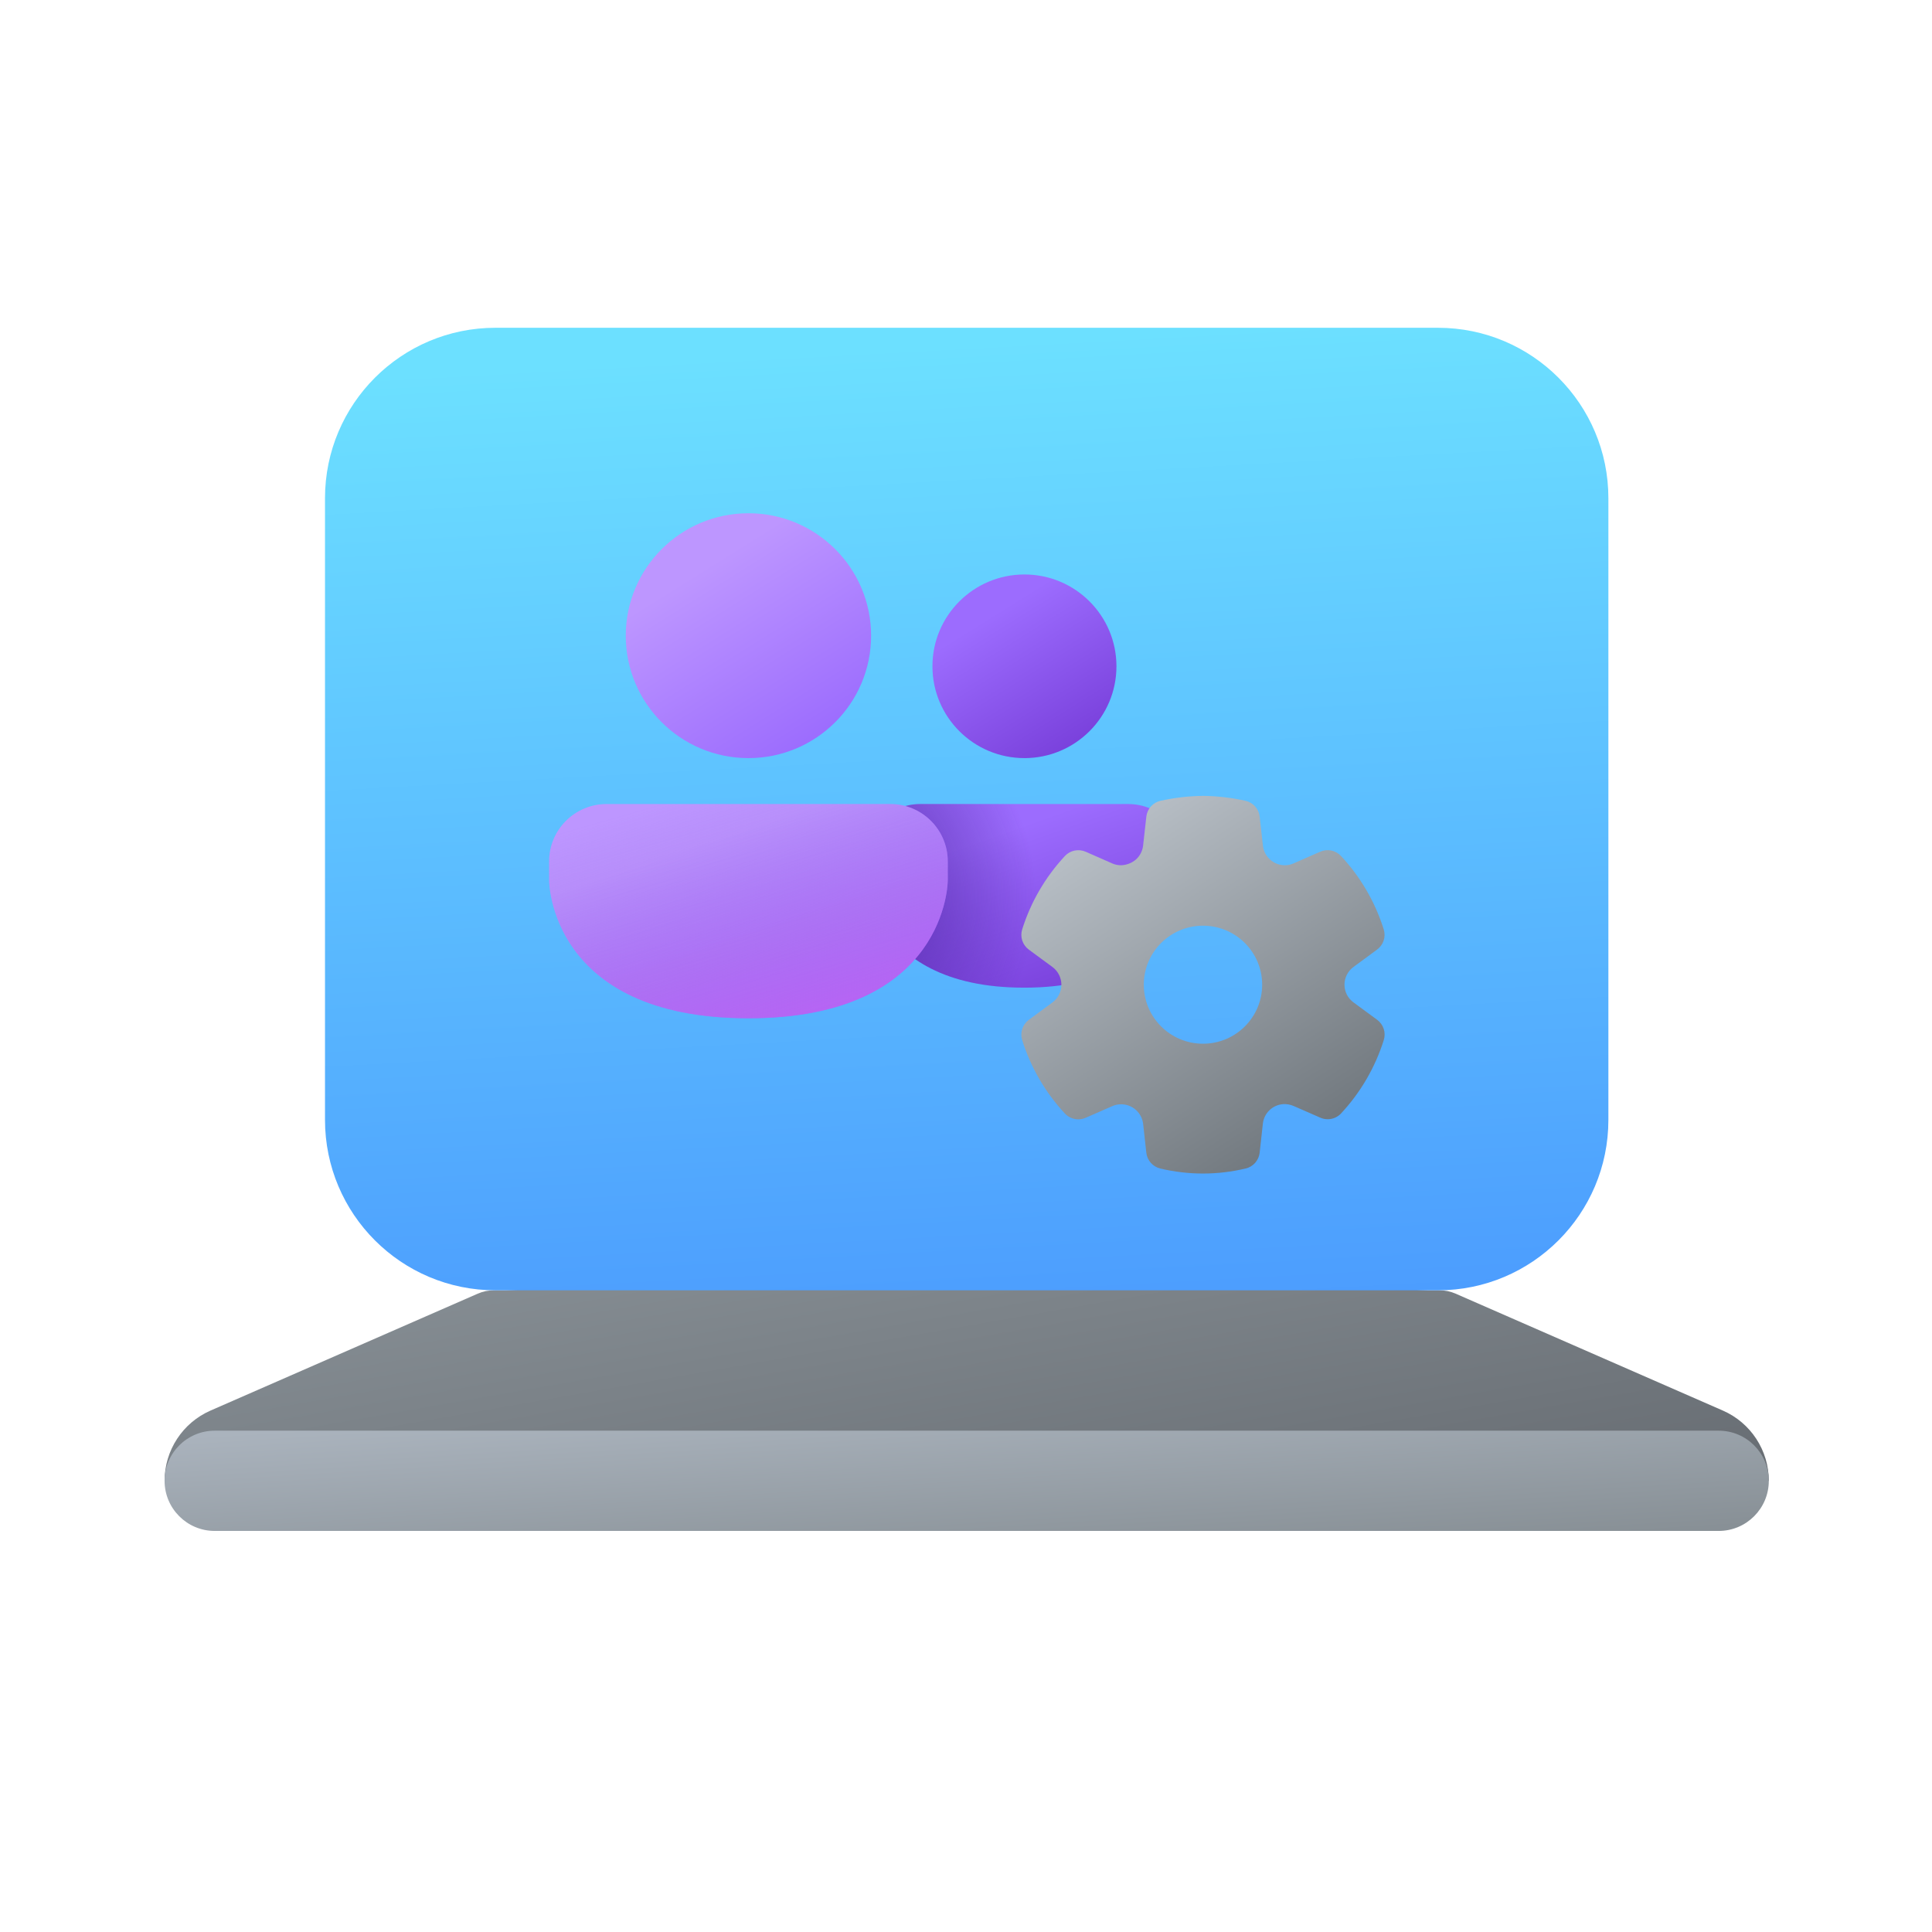 <svg width="1394" height="1394" xmlns="http://www.w3.org/2000/svg" xmlns:xlink="http://www.w3.org/1999/xlink" xml:space="preserve" overflow="hidden"><defs><linearGradient x1="1273.25" y1="1099.63" x2="1209.37" y2="734.613" gradientUnits="userSpaceOnUse" spreadMethod="pad" id="fill0"><stop offset="0" stop-color="#63686E" stop-opacity="1"/><stop offset="1" stop-color="#889096" stop-opacity="1"/></linearGradient><linearGradient x1="1273.25" y1="1094.46" x2="1264.89" y2="960.626" gradientUnits="userSpaceOnUse" spreadMethod="pad" id="fill1"><stop offset="0" stop-color="#889096" stop-opacity="1"/><stop offset="1" stop-color="#AAB3BD" stop-opacity="1"/></linearGradient><linearGradient x1="879.7" y1="231.5" x2="923.092" y2="1025.65" gradientUnits="userSpaceOnUse" spreadMethod="pad" id="fill2"><stop offset="0" stop-color="#6CE0FF" stop-opacity="1"/><stop offset="1" stop-color="#4894FE" stop-opacity="1"/></linearGradient><linearGradient x1="314.405" y1="315.739" x2="361.983" y2="448.847" gradientUnits="userSpaceOnUse" spreadMethod="pad" id="fill3"><stop offset="0" stop-color="#9C6CFE" stop-opacity="1"/><stop offset="0.125" stop-color="#9C6CFE" stop-opacity="1"/><stop offset="1" stop-color="#7A41DC" stop-opacity="1"/></linearGradient><radialGradient cx="0" cy="0" r="1" gradientUnits="userSpaceOnUse" spreadMethod="pad" id="fill4" gradientTransform="matrix(152.777 -19.323 19.598 154.95 229.751 364.375)"><stop offset="0" stop-color="#3B148A" stop-opacity="0.5"/><stop offset="0.392" stop-color="#3B148A" stop-opacity="0.5"/><stop offset="1" stop-color="#3B148A" stop-opacity="0"/></radialGradient><linearGradient x1="101.395" y1="318.675" x2="154.423" y2="475.927" gradientUnits="userSpaceOnUse" spreadMethod="pad" id="fill5"><stop offset="0" stop-color="#BD96FF" stop-opacity="1"/><stop offset="0.125" stop-color="#BD96FF" stop-opacity="1"/><stop offset="1" stop-color="#9C6CFE" stop-opacity="1"/></linearGradient><linearGradient x1="176.667" y1="279.722" x2="251.181" y2="538.281" gradientUnits="userSpaceOnUse" spreadMethod="pad" id="fill6"><stop offset="0" stop-color="#885EDB" stop-opacity="0"/><stop offset="1" stop-color="#E362F8" stop-opacity="1"/></linearGradient><linearGradient x1="340.675" y1="150.114" x2="408.203" y2="257.939" gradientUnits="userSpaceOnUse" spreadMethod="pad" id="fill7"><stop offset="0" stop-color="#9C6CFE" stop-opacity="1"/><stop offset="0.125" stop-color="#9C6CFE" stop-opacity="1"/><stop offset="1" stop-color="#7A41DC" stop-opacity="1"/></linearGradient><linearGradient x1="130.346" y1="111.819" x2="220.382" y2="255.586" gradientUnits="userSpaceOnUse" spreadMethod="pad" id="fill8"><stop offset="0" stop-color="#BD96FF" stop-opacity="1"/><stop offset="0.125" stop-color="#BD96FF" stop-opacity="1"/><stop offset="1" stop-color="#9C6CFE" stop-opacity="1"/></linearGradient><linearGradient x1="228.821" y1="289.198" x2="76.474" y2="51.822" gradientUnits="userSpaceOnUse" spreadMethod="pad" id="fill9"><stop offset="0" stop-color="#70777D" stop-opacity="1"/><stop offset="1" stop-color="#B9C0C7" stop-opacity="1"/></linearGradient></defs><g transform="translate(-1145 -398)"><g><g><g><g><path d="M1035.7 926 1027.27 926 708.969 911.531 361.733 926 353.304 926C349.31 926 345.363 926.825 341.706 928.425L148.887 1012.78C128.757 1021.59 115.75 1041.48 115.75 1063.45L1273.25 1063.46C1273.25 1041.48 1260.24 1021.59 1240.11 1012.78L1047.29 928.425C1043.64 926.825 1039.69 926 1035.7 926Z" fill="url(#fill0)" fill-rule="nonzero" transform="matrix(1 0 0 1 1148 403)"/><path d="M151.922 1027.28C131.945 1027.28 115.75 1043.47 115.75 1063.45 115.75 1083.43 131.945 1099.62 151.922 1099.62L1237.08 1099.62C1257.06 1099.62 1273.25 1083.43 1273.25 1063.45 1273.25 1043.47 1257.06 1027.28 1237.08 1027.28L151.922 1027.28Z" fill="url(#fill1)" fill-rule="nonzero" transform="matrix(1 0 0 1 1148 403)"/><path d="M231.5 354.484C231.5 286.562 286.562 231.5 354.484 231.5L1034.52 231.5C1102.44 231.5 1157.5 286.562 1157.5 354.484L1157.5 803.015C1157.5 870.938 1102.44 926 1034.52 926L354.484 926C286.562 926 231.5 870.938 231.5 803.015L231.5 354.484Z" fill="url(#fill2)" fill-rule="nonzero" transform="matrix(1 0 0 1 1148 403)"/></g></g></g><g><g><g><path d="M300.605 298.125C277.737 298.125 259.199 316.663 259.199 339.531L259.199 342.292C259.199 342.292 259.199 430.625 375.136 430.625 375.182 430.625 375.227 430.625 375.273 430.625 375.318 430.625 375.364 430.625 375.409 430.625 491.346 430.625 491.346 342.292 491.346 342.292L491.346 339.531C491.346 316.663 472.809 298.125 449.94 298.125L300.605 298.125Z" fill="url(#fill3)" fill-rule="nonzero" transform="matrix(1.002 0 0 1 1508 680)"/><path d="M300.605 298.125C277.737 298.125 259.199 316.663 259.199 339.531L259.199 342.292C259.199 342.292 259.199 430.625 375.136 430.625 375.182 430.625 375.227 430.625 375.273 430.625 375.318 430.625 375.364 430.625 375.409 430.625 491.346 430.625 491.346 342.292 491.346 342.292L491.346 339.531C491.346 316.663 472.809 298.125 449.94 298.125L300.605 298.125Z" fill="url(#fill4)" fill-rule="nonzero" transform="matrix(1.002 -2.00314e-18 -2.74543e-17 1 1508 680)"/><path d="M74.531 298.125C51.663 298.125 33.125 316.663 33.125 339.531L33.125 353.333C33.125 353.333 33.125 452.708 176.667 452.708 320.208 452.708 320.208 353.333 320.208 353.333L320.208 339.531C320.208 316.663 301.671 298.125 278.802 298.125L74.531 298.125Z" fill="url(#fill5)" fill-rule="nonzero" transform="matrix(1.002 0 0 1 1508 680)"/><path d="M74.531 298.125C51.663 298.125 33.125 316.663 33.125 339.531L33.125 353.333C33.125 353.333 33.125 452.708 176.667 452.708 320.208 452.708 320.208 353.333 320.208 353.333L320.208 339.531C320.208 316.663 301.671 298.125 278.802 298.125L74.531 298.125Z" fill="url(#fill6)" fill-rule="nonzero" transform="matrix(1.002 0 0 1 1508 680)"/><path d="M375.417 265C412.005 265 441.667 235.339 441.667 198.75 441.667 162.161 412.005 132.5 375.417 132.5 338.828 132.5 309.167 162.161 309.167 198.75 309.167 235.339 338.828 265 375.417 265Z" fill="url(#fill7)" fill-rule="nonzero" transform="matrix(1.002 0 0 1 1508 680)"/><path d="M176.667 265C225.452 265 265 225.452 265 176.667 265 127.881 225.452 88.333 176.667 88.333 127.881 88.333 88.333 127.881 88.333 176.667 88.333 225.452 127.881 265 176.667 265Z" fill="url(#fill8)" fill-rule="nonzero" transform="matrix(1.002 0 0 1 1508 680)"/></g></g></g><g><g><g><path d="M132.805 296.126C142.876 298.529 153.195 299.743 163.55 299.743 173.882 299.732 184.178 298.511 194.226 296.105 196.868 295.469 199.249 294.034 201.046 291.996 202.843 289.958 203.968 287.415 204.268 284.715L206.571 263.794C206.96 260.052 208.672 256.572 211.398 253.981 214.124 251.389 217.686 249.857 221.442 249.658 223.94 249.549 226.428 250.015 228.717 251.02L247.841 259.406C249.503 260.154 251.304 260.545 253.127 260.557 254.95 260.569 256.755 260.2 258.427 259.474 260.106 258.757 261.615 257.694 262.855 256.354 276.916 241.199 287.413 223.092 293.58 203.36 294.387 200.742 294.362 197.938 293.508 195.335 292.653 192.732 291.012 190.459 288.811 188.829L271.821 176.294C269.797 174.824 268.149 172.896 267.014 170.668 265.878 168.44 265.286 165.974 265.286 163.473 265.286 160.972 265.878 158.506 267.014 156.277 268.149 154.049 269.797 152.121 271.821 150.652L288.757 138.144C290.965 136.511 292.61 134.232 293.465 131.622 294.319 129.012 294.34 126.201 293.525 123.579 287.357 103.843 276.847 85.74 262.767 70.598 260.901 68.604 258.463 67.238 255.788 66.689 253.113 66.14 250.334 66.435 247.834 67.532L228.717 75.953C226.734 76.846 224.585 77.31 222.41 77.315 218.484 77.309 214.699 75.854 211.781 73.228 208.863 70.603 207.018 66.993 206.598 63.09L204.282 42.244C203.985 39.508 202.841 36.933 201.008 34.88 199.176 32.826 196.748 31.397 194.063 30.792 184.067 28.561 173.866 27.376 163.625 27.257 153.311 27.376 143.037 28.563 132.968 30.799 130.286 31.401 127.86 32.825 126.028 34.873 124.195 36.922 123.049 39.492 122.75 42.224L120.427 63.084C119.991 66.99 118.131 70.599 115.201 73.221 112.209 75.763 108.437 77.205 104.513 77.308 102.348 77.307 100.206 76.857 98.225 75.987L79.15 67.566C76.641 66.459 73.85 66.16 71.164 66.712 68.478 67.264 66.031 68.639 64.162 70.646 50.099 85.79 39.599 103.887 33.431 123.613 32.616 126.234 32.638 129.044 33.492 131.653 34.347 134.261 35.992 136.539 38.2 138.171L55.156 150.679C57.163 152.161 58.795 154.093 59.921 156.319 61.047 158.545 61.637 161.005 61.641 163.5 61.644 165.999 61.058 168.464 59.931 170.695 58.804 172.926 57.168 174.86 55.156 176.342L38.193 188.87C35.988 190.5 34.344 192.776 33.49 195.382 32.636 197.988 32.612 200.795 33.424 203.414 39.579 223.158 50.078 241.273 64.148 256.429 65.371 257.752 66.856 258.805 68.508 259.522 70.175 260.255 71.977 260.633 73.798 260.633 75.619 260.633 77.421 260.255 79.088 259.522L98.293 251.095C100.274 250.222 102.416 249.771 104.581 249.773L104.635 249.773C108.544 249.778 112.315 251.221 115.229 253.826 118.144 256.432 119.999 260.018 120.44 263.903L122.743 284.728C123.043 287.432 124.171 289.978 125.972 292.018 127.772 294.057 130.159 295.492 132.805 296.126ZM163.5 206.078C139.985 206.078 120.922 187.015 120.922 163.5 120.922 139.985 139.985 120.922 163.5 120.922 187.015 120.922 206.078 139.985 206.078 163.5 206.078 187.015 187.015 206.078 163.5 206.078Z" fill="url(#fill9)" fill-rule="nonzero" transform="matrix(1.003 0 0 1 1849 945)"/></g></g></g></g></g></svg>